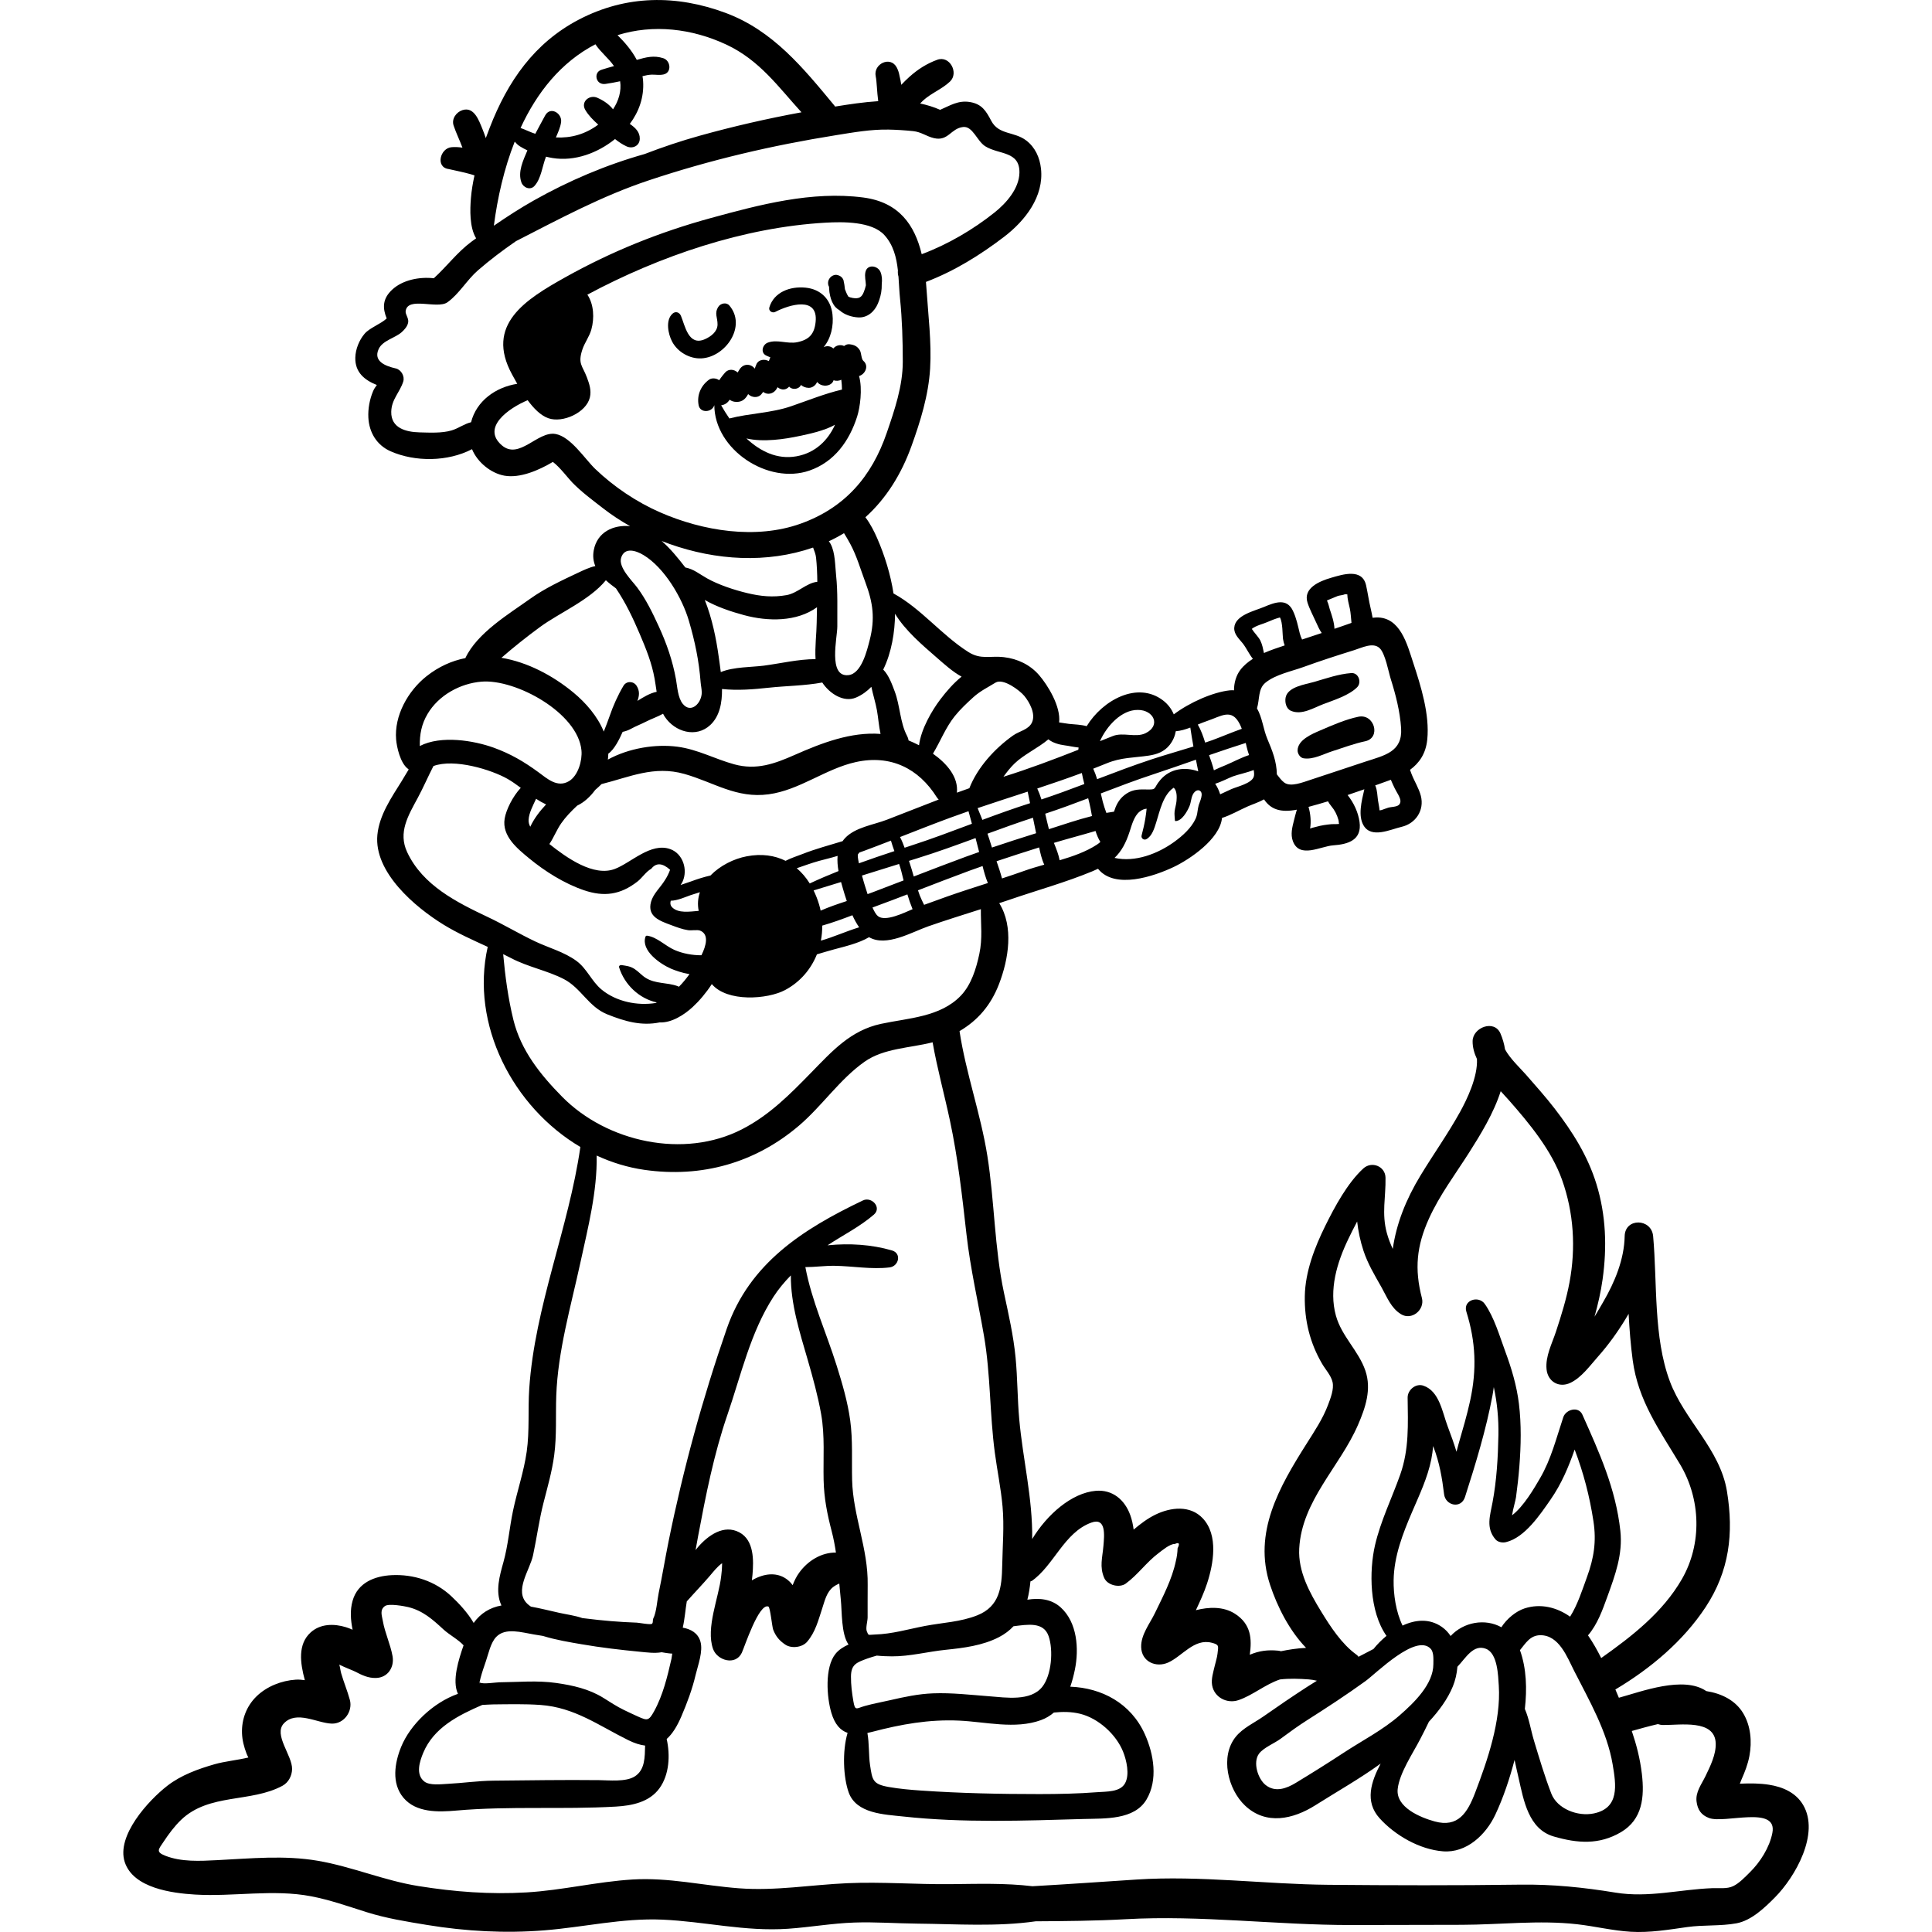 <?xml version="1.0" encoding="iso-8859-1"?>
<!-- Generator: Adobe Illustrator 19.0.0, SVG Export Plug-In . SVG Version: 6.00 Build 0)  -->
<svg version="1.1" id="Layer_1" xmlns="http://www.w3.org/2000/svg" xmlns:xlink="http://www.w3.org/1999/xlink" x="0px" y="0px"
	 viewBox="0 0 512.001 512.001" style="enable-background:new 0 0 512.001 512.001;" xml:space="preserve">
<g>
	<g>
		<path d="M477.84,478.315c-1.927-3.264-5.406-4.771-9.012-5.338c-2.456-0.386-4.935-0.395-7.412-0.295
			c-0.103,0.004-0.229,0.02-0.344,0.031c0.144-0.386,0.282-0.754,0.419-1.063c0.908-2.046,1.707-4.089,2.122-6.296
			c0.713-3.794,0.368-8.001-1.669-11.362c-2.084-3.436-5.752-5.206-9.759-5.835c-6.027-4.137-17.178,0.128-23.148,1.76
			c-0.007,0.001-0.012,0.004-0.019,0.005c-0.145-0.345-0.286-0.685-0.434-1.032c-0.161-0.38-0.328-0.777-0.493-1.167
			c0.051-0.028,0.1-0.051,0.151-0.081c9.173-5.482,17.805-12.704,23.742-21.702c6.316-9.574,7.513-19.582,5.673-30.763
			c-1.841-11.183-11.243-18.756-15.115-29.077c-4.404-11.74-3.328-26.126-4.442-38.494c-0.429-4.764-7.456-4.937-7.546,0
			c-0.113,6.144-2.653,12.24-5.716,17.476c-0.642,1.097-1.407,2.446-2.274,3.867c0.915-3.269,1.673-6.566,2.145-9.939
			c1.19-8.508,0.9-16.984-1.637-25.224c-2.297-7.461-6.339-13.862-11.081-20.015c-2.398-3.112-5.017-6.009-7.59-8.974
			c-1.328-1.53-4.238-4.239-5.551-6.703c-0.225-1.417-0.616-2.82-1.209-4.201c-1.634-3.802-7.331-1.617-7.384,2
			c-0.023,1.615,0.425,3.21,1.148,4.762c0.25,4.694-2.633,10.692-4.483,14.032c-3.211,5.797-7.047,11.184-10.48,16.839
			c-3.86,6.357-6.381,12.74-7.345,19.443c-0.615-1.323-1.155-2.688-1.565-4.184c-1.432-5.23-0.247-9.569-0.358-14.695
			c-0.066-3.056-3.682-4.447-5.879-2.435c-4.182,3.83-7.603,10.18-10.082,15.205c-2.831,5.738-5.306,12.13-5.427,18.593
			c-0.121,6.437,1.344,12.422,4.59,17.972c0.87,1.488,2.376,3.105,2.764,4.839c0.42,1.881-0.536,4.289-1.187,6.024
			c-1.392,3.709-3.606,7.001-5.71,10.332c-7.185,11.376-14.246,23.532-9.661,37.385c1.892,5.717,5.058,12.059,9.538,16.693
			c-2.354,0.108-4.707,0.492-6.655,0.894c-0.253-0.073-0.518-0.128-0.8-0.154c-2.701-0.253-4.986,0.035-7.461,1.088
			c0.573-4.14,0.405-8.12-3.975-10.896c-3.056-1.937-6.889-1.782-10.308-0.914c1.089-2.311,2.167-4.65,2.958-7.062
			c1.718-5.238,3.048-12.805-1.121-17.265c-3.343-3.576-8.527-2.956-12.556-0.996c-2.1,1.022-3.986,2.459-5.775,3.967
			c-0.171-1.335-0.456-2.657-0.92-3.917c-1.477-4.012-4.683-6.728-9.1-6.362c-6.409,0.531-12.971,6.323-16.865,12.776
			c0.145-10.768-2.471-21.071-3.436-31.782c-0.488-5.419-0.446-10.871-0.966-16.285c-0.56-5.83-1.859-11.47-3.076-17.184
			c-2.55-11.973-2.496-24.271-4.406-36.301c-1.76-11.088-5.699-21.975-7.375-33.05c4.842-2.842,8.292-6.851,10.446-12.417
			c2.57-6.643,3.964-15.255,0.076-21.493c0.905-0.301,1.814-0.593,2.716-0.904c7.263-2.501,14.907-4.611,21.989-7.551
			c0.522-0.217,1.007-0.437,1.475-0.66c4.458,5.565,14.869,1.987,20.051-0.471c4.177-1.981,12.264-7.382,12.806-12.997
			c2.311-0.729,4.553-2.055,6.729-3.017c1.374-0.607,3.003-1.118,4.407-1.91c1.781,2.666,4.388,3.569,8.699,2.734
			c-0.28,0.929-0.522,1.874-0.767,2.851c-0.449,1.793-0.958,3.703-0.274,5.516c1.761,4.67,7.367,1.318,10.664,1.088
			c4.004-0.278,7.664-1.406,6.99-6.23c-0.354-2.533-1.524-5.035-3.161-7.105c1.487-0.497,2.965-1.013,4.438-1.53
			c-0.773,3.265-1.704,7.051-0.203,9.596c2.085,3.534,7.114,1.046,10.069,0.361c3.736-0.866,6.091-4.388,5.105-8.213
			c-0.525-2.036-1.725-3.865-2.473-5.818c-0.142-0.372-0.27-0.729-0.398-1.074c2.492-1.827,4.194-4.317,4.571-8.02
			c0.675-6.63-1.669-14.115-3.716-20.339c-1.608-4.89-3.428-12.205-9.817-12.022c-0.315,0.009-0.634,0.046-0.952,0.078
			c-0.15-0.822-0.313-1.642-0.506-2.45c-0.487-2.044-0.77-4.087-1.214-6.117c-1.006-4.589-6.127-2.947-9.299-2.021
			c-3.023,0.882-7.475,2.713-6.228,6.591c0.572,1.778,1.536,3.545,2.298,5.256c0.434,0.974,0.87,1.946,1.47,2.783
			c-1.739,0.572-3.482,1.134-5.215,1.724c-0.235-0.523-0.46-1.05-0.6-1.612c-0.514-2.073-0.89-4.06-1.823-6.009
			c-1.65-3.45-4.772-2.229-7.731-0.986c-2.472,1.039-7.594,2.151-7.815,5.476c-0.115,1.723,1.261,2.912,2.23,4.126
			c1.004,1.26,1.68,2.868,2.708,4.119c-1.302,0.819-2.462,1.786-3.356,2.978c-1.082,1.441-1.655,3.413-1.65,5.372
			c-0.354-0.03-0.715-0.039-1.093,0.001c-4.495,0.473-10.692,3.226-14.865,6.37c-0.587-1.42-1.559-2.715-2.875-3.715
			c-6.769-5.146-15.995-0.05-20.207,6.844c-1.493-0.419-3.126-0.447-4.688-0.607c-0.837-0.086-1.731-0.286-2.618-0.388
			c0.5-4.227-3.04-9.92-5.318-12.549c-2.373-2.739-5.694-4.32-9.288-4.741c-3.732-0.437-6.107,0.742-9.456-1.377
			c-7.053-4.463-12.53-11.518-19.805-15.498c-0.008-0.004-0.016-0.005-0.024-0.009c-0.75-4.971-2.342-10.107-4.341-14.675
			c-0.738-1.686-1.779-3.796-3.108-5.52c5.536-4.981,9.539-11.452,12.204-18.839c2.386-6.613,4.522-13.475,4.948-20.541
			c0.419-6.938-0.512-14.29-0.966-21.21c-0.039-0.596-0.085-1.189-0.137-1.78c7.464-2.83,14.431-7.15,20.726-11.968
			c5.554-4.251,10.584-10.649,9.76-18.063c-0.324-2.917-1.533-5.625-3.893-7.438c-3.188-2.449-7.291-1.437-9.291-5.228
			c-1.363-2.585-2.451-4.416-5.576-4.962c-3.17-0.553-5.331,0.934-7.965,2.05c-1.714-0.755-3.488-1.295-5.299-1.675
			c0.25-0.275,0.502-0.535,0.759-0.768c2.212-2.012,5.022-3.024,7.151-5.047c2.404-2.286-0.063-6.974-3.362-5.775
			c-2.814,1.023-5.188,2.55-7.41,4.545c-0.743,0.667-1.453,1.369-2.137,2.097c-0.121-0.8-0.274-1.585-0.462-2.348
			c-0.137-0.793-0.373-1.552-0.746-2.255c-1.682-3.168-6.267-0.914-5.57,2.348c0.29,1.356,0.317,4.031,0.664,6.588
			c-3.85,0.244-7.711,0.832-11.43,1.431c-0.062-0.086-0.107-0.174-0.177-0.259c-8.259-9.966-16.27-19.883-28.818-24.555
			c-13.052-4.859-26.343-4.772-38.849,1.735c-11.867,6.175-18.934,16.408-23.687,28.688c-0.352,0.909-0.696,1.825-1.034,2.744
			c-0.292-0.818-0.571-1.64-0.904-2.439c-0.899-2.16-2.178-5.992-5.301-4.966c-1.635,0.537-2.923,2.319-2.325,4.094
			c0.668,1.98,1.604,3.877,2.339,5.841c-0.952-0.132-1.908-0.197-2.888-0.116c-3.037,0.253-4.311,5.315-0.784,5.789
			c1.974,0.456,3.963,0.827,5.912,1.386c0.325,0.093,0.64,0.198,0.952,0.3c-0.443,1.996-0.782,4.013-0.949,6.056
			c-0.239,2.934-0.412,7.682,1.38,10.618c-0.401,0.293-0.81,0.58-1.209,0.875c-3.802,2.81-6.589,6.618-10.003,9.71
			c-3.823-0.427-8.242,0.434-11.028,3.017c-2.641,2.446-2.556,4.932-1.462,7.638c-1.554,1.461-4.521,2.483-5.852,4.049
			c-1.434,1.687-2.405,4.085-2.462,6.319c-0.103,3.973,2.532,6,5.703,7.263c-0.384,0.527-0.751,1.064-0.994,1.641
			c-0.908,2.153-1.37,4.647-1.253,6.987c0.197,3.956,2.239,7.328,5.883,8.937c6.531,2.883,15.19,2.783,21.588-0.555
			c1.42,3.483,5.043,6.392,8.578,7.021c4.112,0.731,9.106-1.41,12.848-3.643c1.805,1.33,4.165,4.458,5.161,5.474
			c2.505,2.559,5.308,4.611,8.132,6.807c2.295,1.784,4.69,3.348,7.173,4.744c-4.334-0.418-8.729,1.492-9.635,6.411
			c-0.287,1.56-0.09,2.93,0.42,4.162c-1.603,0.35-3.19,1.124-4.608,1.79c-4.288,2.017-8.821,4.134-12.679,6.898
			c-5.513,3.951-14.039,9.026-17.152,15.704c-3.595,0.714-7.099,2.261-10.357,4.858c-4.857,3.873-8.528,10.398-7.993,16.736
			c0.163,1.932,1.083,6.23,3.13,7.745c0.061,0.066,0.135,0.12,0.202,0.182c-0.685,1.084-1.298,2.182-1.876,3.11
			c-2.705,4.341-5.918,8.979-6.423,14.221c-0.954,9.903,9.99,19.149,17.531,23.788c3.655,2.248,7.709,4.057,11.711,5.892
			c-4.653,20.565,6.648,42.441,24.552,53.031c-3.096,21.525-12.087,42.222-13.548,64.031c-0.373,5.563,0.112,11.182-0.674,16.715
			c-0.756,5.315-2.529,10.417-3.629,15.663c-0.943,4.499-1.306,9.183-2.536,13.599c-0.997,3.58-2.189,7.631-0.643,11.244
			c0.037,0.087,0.088,0.163,0.127,0.248c-3.105,0.55-5.578,2.113-7.372,4.633c-1.572-2.711-3.98-5.271-5.942-7.101
			c-4.268-3.982-9.949-5.846-15.768-5.563c-4.561,0.221-9.005,2-10.365,6.74c-0.752,2.622-0.511,5.179-0.015,7.72
			c-0.583-0.254-1.171-0.489-1.764-0.671c-3.171-0.973-6.778-0.952-9.365,1.406c-3.4,3.101-2.795,7.996-1.524,12.637
			c-0.824-0.124-1.642-0.189-2.42-0.138c-3.757,0.248-7.659,1.772-10.376,4.414c-2.661,2.586-3.983,6.091-3.857,9.786
			c0.064,1.879,0.538,3.626,1.194,5.371c0.111,0.294,0.291,0.663,0.495,1.06c-2.989,0.713-6.334,1.027-8.982,1.79
			c-4.383,1.263-8.863,2.883-12.497,5.702c-5.004,3.882-13.582,13.237-11.281,20.233c2.272,6.909,12.573,8.233,18.624,8.597
			c10.209,0.613,20.668-1.484,30.795,0.461c4.971,0.954,9.807,2.669,14.626,4.187c5.286,1.664,10.643,2.518,16.105,3.412
			c10.275,1.683,20.612,2.252,31.007,1.425c10.462-0.832,20.759-3.303,31.316-2.84c11.261,0.493,21.903,3.21,33.304,2.417
			c5.855-0.407,11.639-1.439,17.51-1.643c5.577-0.194,11.123,0.228,16.695,0.284c10.392,0.104,21.107,0.861,31.426-0.615
			c7.976-0.051,15.948-0.111,23.917-0.559c19.926-1.12,39.816,1.57,59.793,1.548c9.76-0.011,19.494-0.035,29.247-0.061
			c10.095-0.025,20.447-1.288,30.506-0.151c4.764,0.539,9.44,1.708,14.238,1.994c5.037,0.3,10.009-0.546,14.976-1.249
			c4.286-0.607,8.79-0.212,13.007-0.983c3.958-0.724,7.484-4.108,10.233-6.883C475.751,497.408,482.328,485.916,477.84,478.315z
			 M344.308,410.393c0.671-12.694,10.759-21.678,15.569-32.76c1.991-4.589,3.641-9.456,1.966-14.386
			c-1.79-5.271-6.296-9.088-7.818-14.607c-1.887-6.841,0.29-14.032,3.266-20.228c0.7-1.457,1.493-3.068,2.37-4.699
			c0.291,2.624,0.847,5.232,1.668,7.724c1.158,3.513,2.968,6.493,4.773,9.689c1.478,2.616,2.52,5.504,5.159,7.139
			c2.864,1.774,6.373-1.154,5.56-4.274c-2.003-7.691-1.406-13.797,1.843-20.994c2.836-6.282,6.974-11.739,10.653-17.529
			c2.99-4.706,6.497-10.383,8.39-16.289c0.782,0.856,1.535,1.667,2.203,2.426c5.422,6.153,11.259,13.228,14.047,21.05
			c3.109,8.723,3.683,18.027,1.991,27.127c-0.829,4.46-2.183,8.816-3.6,13.117c-1.055,3.203-2.822,6.518-2.497,9.946
			c0.312,3.296,3.292,5.058,6.315,3.624c2.951-1.4,5.167-4.528,7.305-6.932c2.74-3.081,5.16-6.447,7.304-9.965
			c0.28-0.46,0.555-0.926,0.826-1.396c0.226,4.117,0.54,8.223,1.085,12.302c1.434,10.728,7.1,18.502,12.522,27.537
			c5.544,9.237,5.905,21.115,0.504,30.485c-5.074,8.803-13.208,15.122-21.374,20.901c-1.063-2.12-2.219-4.173-3.502-6.011
			c2.501-2.912,3.838-6.68,5.134-10.261c2.08-5.745,4.121-11.24,3.441-17.457c-1.222-11.168-5.549-20.679-10.059-30.77
			c-1.046-2.341-4.375-1.375-5.058,0.661c-1.858,5.547-3.211,11.135-6.201,16.247c-1.511,2.583-4.241,7.345-7.386,9.769
			c0.286-1.815,0.934-3.908,1.056-4.828c0.358-2.686,0.672-5.379,0.882-8.082c0.432-5.545,0.56-11.155-0.116-16.686
			c-0.586-4.789-1.97-9.389-3.639-13.903c-1.483-4.01-2.916-9.003-5.406-12.522c-1.645-2.325-5.838-1.021-4.879,2.057
			c2.493,8.001,2.789,15.305,1.006,23.553c-0.832,3.848-1.962,7.627-3.049,11.409c-0.202,0.704-0.39,1.424-0.574,2.151
			c-0.672-2.202-1.454-4.405-2.332-6.712c-1.421-3.734-2.177-9.347-6.44-10.798c-2.035-0.693-4.201,1.137-4.177,3.182
			c0.083,7.043,0.426,13.618-1.968,20.399c-2.21,6.261-5.186,12.224-6.684,18.73c-1.553,6.751-1.538,17.497,3.049,23.994
			c-1.319,1.087-2.498,2.291-3.455,3.483c-1.326,0.671-2.644,1.361-3.956,2.06c-0.155-0.22-0.341-0.415-0.558-0.571
			c-3.876-2.783-6.869-7.386-9.318-11.381C347.074,422.091,343.986,416.486,344.308,410.393z M402.806,437.31
			c1.488-1.807,2.677-3.934,5.374-3.962c4.985-0.051,7.137,5.812,8.968,9.415c4.004,7.878,8.722,15.988,10.219,24.808
			c0.92,5.424,1.882,11.571-4.975,13.006c-4.318,0.904-9.726-1.245-11.268-5.234c-1.744-4.513-3.174-9.329-4.576-13.962
			c-0.867-2.863-1.285-5.809-2.447-8.496C404.697,447.664,404.556,442.178,402.806,437.31z M370.403,474.112
			c0.455-4.218,4.013-9.438,5.942-13.176c0.842-1.631,1.624-3.144,2.33-4.657c2.668-2.878,4.983-6.018,6.352-9.377
			c0.639-1.568,1.066-3.364,1.204-5.195c2.184-2.27,4.225-6.1,7.598-4.744c3.07,1.234,3.198,7.146,3.368,9.778
			c0.602,9.328-2.976,19.729-6.267,28.346c-2.027,5.308-4.529,9.327-10.744,7.609C376.36,481.639,369.881,478.949,370.403,474.112z
			 M356.031,464.531c-4.163,2.735-8.39,5.375-12.647,7.956c-2.466,1.495-5.43,2.591-7.987,0.556
			c-2.04-1.622-3.449-6.036-1.734-8.312c1.2-1.593,4.091-2.738,5.695-3.928c2.354-1.747,4.665-3.424,7.139-4.996
			c5.203-3.305,10.365-6.683,15.363-10.293c2.855-2.062,13.376-12.692,17.271-8.587c0.89,0.938,0.723,2.844,0.726,4.063
			c0.013,5.325-5.109,10.247-8.898,13.558C366.416,458.517,361.044,461.238,356.031,464.531z M384.43,433.56
			c-0.605-0.922-1.367-1.742-2.315-2.405c-3.309-2.313-7.041-1.942-10.423-0.357c-1.798-3.724-2.42-8.339-2.366-12.014
			c0.093-6.35,2.414-12.326,4.885-18.085c1.954-4.556,4.129-9.097,5.103-13.989c0.233-1.17,0.382-2.332,0.488-3.492
			c0.045,0.126,0.084,0.234,0.115,0.315c1.558,4.086,2.252,8.105,2.781,12.445c0.371,3.043,4.507,3.969,5.542,0.75
			c2.796-8.699,5.622-17.958,7.289-26.945c0.138-0.745,0.239-1.47,0.343-2.197c0.892,4.163,1.303,8.363,1.223,12.724
			c-0.108,5.909-0.465,12.014-1.557,17.827c-0.672,3.581-1.793,6.771,0.752,9.785c0.671,0.794,1.887,0.982,2.841,0.751
			c4.967-1.202,9.042-7.322,11.774-11.251c2.895-4.163,4.776-8.638,6.393-13.276c2.34,6.147,3.972,12.351,4.991,19.06
			c0.81,5.333,0.106,9.715-1.727,14.741c-1.243,3.409-2.472,7.32-4.471,10.49c-3.484-2.475-7.831-3.586-12.092-2.182
			c-2.22,0.732-4.627,2.652-6.119,4.979C393.553,428.829,387.853,429.863,384.43,433.56z M268.59,430.972
			c3.734-0.447,7.987-1.263,9.32,2.664c1.251,3.686,0.798,10.23-1.688,13.383c-3.089,3.918-9.669,2.845-14.03,2.515
			c-4.955-0.375-9.938-0.97-14.918-0.78c-3.89,0.148-7.601,0.94-11.372,1.812c-2.231,0.516-4.476,0.909-6.685,1.527
			c-2.328,0.65-2.603,1.453-3.074-1.299c-0.369-2.152-0.648-4.31-0.627-6.507c0.031-3.207,1.487-3.707,4.325-4.753
			c0.783-0.289,1.647-0.519,2.508-0.779c1.49,0.15,2.917,0.189,4.003,0.196c4.734,0.032,9.559-1.256,14.257-1.735
			c4.781-0.487,9.768-1.114,14.107-3.345C266.278,433.065,267.548,432.084,268.59,430.972z M279.294,453.841
			c2.323-0.233,4.651-0.244,7.003,0.344c4.789,1.197,9.477,5.432,11.323,10.004c0.924,2.287,1.8,6.081,0.538,8.389
			c-1.305,2.387-4.924,2.18-7.426,2.375c-5.043,0.392-10.184,0.494-15.243,0.497c-10.496,0.006-20.902-0.213-31.379-0.931
			c-2.859-0.196-5.709-0.45-8.535-0.939c-4.341-0.752-4.401-1.853-5.006-5.844c-0.381-2.514-0.19-5.706-0.701-8.48
			c0.407-0.085,0.819-0.179,1.245-0.291c7.691-2.021,15.056-3.346,23.048-2.985c7.053,0.319,14.838,2.359,21.683-0.121
			C277.177,455.374,278.312,454.682,279.294,453.841z M185.164,241.393c-2.471,0.195-5.367,0.685-7.013-0.921
			c-0.514-0.501-0.578-1.111-0.399-1.771c1.787-0.008,4.029-1.053,5.281-1.48c0.811-0.277,1.63-0.531,2.452-0.774
			C184.961,237.983,184.804,239.642,185.164,241.393z M183.178,233.572c-0.752,0.279-1.766,0.587-2.815,0.961
			c0.222-0.329,0.415-0.645,0.547-0.937c1.401-3.099,0.096-7.351-3.278-8.569c-5.15-1.858-10.378,3.6-14.67,5.242
			c-5.658,2.166-12.834-2.981-17.369-6.588c1.171-1.733,1.912-3.733,3.135-5.496c1.171-1.689,2.685-3.243,4.23-4.684
			c1.841-0.868,3.463-2.369,4.776-4.155c0.579-0.498,1.141-1.017,1.685-1.556c7.376-1.831,13.89-4.982,21.977-2.68
			c7.849,2.235,13.739,6.545,22.313,5.387c8.211-1.108,15.089-6.784,23.12-8.546c9.187-2.016,16.635,1.678,21.454,9.37
			c0.135,0.215,0.303,0.402,0.489,0.567c-4.58,1.76-9.142,3.579-13.758,5.355c-3.533,1.36-8.375,1.99-11.083,4.876
			c-0.238,0.254-0.44,0.523-0.631,0.796c-3.557,1.094-7.165,2.036-10.654,3.417c-1.279,0.506-2.983,1.027-4.46,1.797
			c-2.908-1.448-6.36-1.94-10.275-1.203c-3.479,0.655-7.105,2.487-9.634,5.097C186.498,232.421,184.738,232.993,183.178,233.572z
			 M251.774,216.724c1.623-0.598,3.255-1.176,4.89-1.744c0.314,1.106,0.615,2.216,0.903,3.33c-5.39,2.02-10.774,4.053-16.248,5.826
			c-0.528,0.171-1.06,0.351-1.589,0.524c-0.349-0.974-0.746-1.932-1.213-2.834C242.925,220.101,247.328,218.363,251.774,216.724z
			 M217.041,228.152c1.495-0.415,3.242-0.806,4.931-1.336c-0.113,1.311-0.001,2.676,0.242,4.026
			c-2.578,1.024-5.123,2.115-7.624,3.282c-0.973-1.565-2.13-2.916-3.443-4.033C213.109,229.418,215.059,228.702,217.041,228.152z
			 M222.885,233.746c0.174,0.638,0.353,1.26,0.525,1.85c0.265,0.912,0.597,2.013,0.999,3.187c-2.349,0.767-4.692,1.567-6.932,2.544
			c-0.113-0.539-0.248-1.076-0.406-1.61c-0.395-1.331-0.889-2.574-1.458-3.74C218.039,235.239,220.463,234.496,222.885,233.746z
			 M217.899,245.297c2.679-0.766,5.373-1.747,7.994-2.749c0.527,1.146,1.124,2.242,1.79,3.201
			c-3.404,1.024-6.754,2.573-10.137,3.531C217.792,247.976,217.914,246.641,217.899,245.297z M227.621,228.786
			c-0.264-1.236-0.402-2.226-0.218-2.422c0.132-0.141,0.236-0.287,0.333-0.434c0.469-0.166,0.937-0.329,1.409-0.504
			c2.331-0.865,4.649-1.758,6.963-2.659c0.259,0.923,0.573,1.855,0.915,2.785C233.888,226.589,230.747,227.649,227.621,228.786z
			 M238.267,228.959c0.227,0.663,0.437,1.318,0.592,1.945c0.203,0.822,0.401,1.623,0.601,2.416
			c-2.717,1.049-5.436,2.096-8.165,3.129c-0.456,0.172-0.916,0.34-1.378,0.504c-0.275-0.855-0.505-1.614-0.669-2.109
			c-0.1-0.301-0.447-1.453-0.821-2.816C231.706,231.005,234.986,229.982,238.267,228.959z M232.3,240.098
			c2.733-1.001,5.451-2.035,8.165-3.077c0.396,1.322,0.843,2.624,1.378,3.923c-2.187,0.919-7.278,3.464-9.218,1.808
			c-0.488-0.417-0.964-1.258-1.405-2.252C231.583,240.364,231.944,240.229,232.3,240.098z M241.012,228.519
			c-0.042-0.122-0.083-0.253-0.125-0.377c0.774-0.241,1.547-0.483,2.321-0.724c5.162-1.602,10.245-3.452,15.325-5.32
			c0.303,1.203,0.609,2.405,0.927,3.604c0.007,0.027,0.014,0.056,0.021,0.084c-1.176,0.414-2.353,0.824-3.523,1.255
			c-4.623,1.701-9.213,3.467-13.804,5.24C241.795,231.018,241.435,229.755,241.012,228.519z M259.081,214.158
			c4.406-1.494,8.839-2.916,13.263-4.361c0.217,1.018,0.431,2.036,0.633,3.056c-4.254,1.353-8.452,2.868-12.634,4.423
			C259.937,216.235,259.516,215.197,259.081,214.158z M256.975,230.728c1.135-0.417,2.276-0.814,3.416-1.214
			c0.377,1.534,0.81,3.069,1.405,4.499c-3.622,1.165-7.247,2.322-10.833,3.587c-2.028,0.715-4.051,1.446-6.068,2.192
			c-0.38-0.799-0.798-1.588-1.127-2.439c-0.18-0.464-0.332-0.94-0.491-1.413C247.835,234.181,252.389,232.413,256.975,230.728z
			 M262.676,223.968c-0.308-1.029-0.638-2.035-0.982-3.031c3.996-1.467,8.001-2.91,12.047-4.23c0.269,1.371,0.551,2.739,0.842,4.105
			c-3.915,1.229-7.821,2.477-11.705,3.796C262.812,224.395,262.74,224.181,262.676,223.968z M271.409,230.797
			c-1.945,0.696-3.903,1.353-5.865,1.997c-0.411-1.527-0.923-3.049-1.447-4.56c3.747-1.265,7.514-2.467,11.286-3.656
			c0.3,1.445,0.696,3.167,1.357,4.568C274.901,229.667,273.096,230.193,271.409,230.797z M290.685,223.845
			c-2.872,1.875-6.339,3.087-9.869,4.134c-0.279-1.513-0.906-3.095-1.523-4.61c3.632-1.092,7.365-2.061,11.031-3.151
			c0.326,1.033,0.739,2.019,1.284,2.913C291.327,223.379,291.028,223.621,290.685,223.845z M317.659,213.406
			c-0.076,0.277-0.132,0.555-0.179,0.834c-0.152,0.908-0.213,1.82-0.603,2.676c-1.133,2.493-3.499,4.607-5.672,6.179
			c-4.373,3.163-10.392,5.489-15.837,4.255c1.82-1.732,3.017-3.927,4.03-7.067c0.531-1.645,1.159-4.007,2.571-5.154
			c0.697-0.566,1.306-0.753,1.903-0.818c-0.09,0.913-0.215,1.824-0.364,2.729c-0.243,1.477-0.604,2.923-0.973,4.371
			c-0.19,0.745,0.606,1.337,1.271,0.977c1.512-0.817,2.108-2.883,2.592-4.41c0.964-3.046,1.807-7.335,4.645-9.228
			c0.885,0.753,0.835,2.471,0.747,3.509c-0.081,0.946-0.393,1.825-0.506,2.761c-0.097,0.807,0.052,1.603,0.082,2.411
			c0.003,0.086,0.071,0.162,0.161,0.161c1.709-0.021,3.101-2.567,3.682-3.912c0.491-1.138,0.423-2.518,1.152-3.53
			c0.351-0.488,0.985-0.902,1.526-0.641C319.179,210.133,317.896,212.546,317.659,213.406z M352.915,218.409
			c-1.345,0.118-2.752,0.314-4.05,0.687c-0.402,0.115-1.161,0.265-1.673,0.486c0.3-1.833,0.122-3.88-0.421-5.752
			c1.714-0.454,3.433-0.947,5.155-1.472c0.235,0.43,0.527,0.853,0.865,1.26c0.945,1.141,1.505,2.236,1.913,3.674
			c0.121,0.425,0.043,0.939,0.203,1.047C354.305,218.442,353.257,218.378,352.915,218.409z M367.907,214.042
			c-0.603,0.17-1.17,0.436-1.768,0.622c-0.143,0.045-0.334,0.075-0.528,0.103c-0.012-0.058-0.026-0.115-0.031-0.176
			c-0.07-0.858-0.307-1.74-0.416-2.6c-0.149-1.185-0.182-2.436-0.595-3.563c-0.036-0.099-0.089-0.186-0.133-0.281
			c1.202-0.43,2.409-0.861,3.59-1.289c0.189-0.069,0.374-0.141,0.56-0.212c0.32,0.789,0.698,1.557,1.042,2.293
			c0.408,0.872,1.583,2.48,1.504,3.457C371.004,213.99,369.118,213.7,367.907,214.042z M354.565,157.924
			c0.594-0.166,1.323-0.197,1.885-0.447c0.251,0.032,0.447,0.037,0.598,0.02c0.029,1.281,0.414,2.577,0.68,3.818
			c0.237,1.101,0.288,2.44,0.432,3.758c-1.545,0.526-3.064,1.102-4.51,1.564c-0.081-1.777-0.693-3.531-1.256-5.222
			c-0.2-0.599-0.295-1.277-0.564-1.843c-0.043-0.154-0.107-0.3-0.166-0.448C352.749,158.66,354.422,157.963,354.565,157.924z
			 M345.452,176.757c4.426-1.612,8.925-3.059,13.421-4.463c2.096-0.654,5.006-2.165,6.745-0.529
			c1.496,1.408,2.348,6.288,2.954,8.202c1.314,4.15,2.448,8.615,2.736,12.976c0.417,6.317-4.341,7.227-9.563,8.928
			c-4.775,1.555-9.525,3.202-14.303,4.743c-2.197,0.708-5.406,2.055-7.123,0.759c-0.783-0.591-1.321-1.388-1.938-2.157
			c-0.057-3.476-1.223-6.319-2.518-9.391c-1.094-2.596-1.322-5.622-2.748-8.101c0.749-2.449,0.234-5.17,2.267-6.821
			C338.043,178.737,342.294,177.907,345.452,176.757z M331.739,166.664c1.069-0.877,3.004-1.322,3.993-1.757
			c1.106-0.487,2.274-0.956,3.462-1.278c0.755,1.306,0.675,4.636,0.812,5.665c0.08,0.605,0.245,1.182,0.445,1.748
			c-1.78,0.593-3.684,1.222-5.489,2.014c-0.257-1.127-0.405-2.178-0.964-3.315C333.542,168.813,332.385,167.685,331.739,166.664z
			 M332.242,204.063c0.131,0.715,0.169,1.365-0.001,1.829c-0.632,1.724-4.31,2.552-5.857,3.211
			c-0.929,0.395-1.969,0.933-3.022,1.401c-0.333-1.033-0.754-1.965-1.33-2.804c1.777-0.556,3.63-1.554,4.693-1.944
			C328.163,205.228,330.361,204.803,332.242,204.063z M330.135,196.89c0.172,0.738,0.342,1.468,0.538,2.166
			c0.079,0.282,0.207,0.648,0.347,1.042c-2.171,0.708-4.366,1.906-6.212,2.677c-0.945,0.394-2.049,0.831-3.112,1.359
			c-0.343-1.394-0.854-2.788-1.277-4.006C323.653,199.012,326.892,197.91,330.135,196.89z M319.874,191.075
			c3.834-1.287,6.49-3.451,8.665,0.792c0.209,0.408,0.385,0.838,0.549,1.277c-2.639,0.937-5.271,2.066-7.78,2.994
			c-0.635,0.235-1.283,0.441-1.925,0.661c-0.504-1.637-1.096-3.309-1.952-4.779C318.254,191.68,319.07,191.345,319.874,191.075z
			 M317.551,204.422c-3.481-1.261-7.417-0.793-10.038,2.251c-2.047,2.377-0.655,2.638-4.009,2.541
			c-2.145-0.062-3.821,0.131-5.566,1.534c-1.49,1.197-2.207,2.729-2.72,4.356c-0.678,0.09-1.352,0.2-2.024,0.321
			c-0.364-1.024-0.71-2.014-0.943-2.931c-0.175-0.684-0.346-1.436-0.527-2.223c4.555-1.744,9.111-3.483,13.741-5.01
			c3.814-1.258,7.638-2.598,11.469-3.932C317.138,202.365,317.34,203.396,317.551,204.422z M301.541,188.136
			c4.183-0.017,6.188,4.108,2.076,6.154c-2.602,1.295-5.972-0.318-8.69,0.764c-1.14,0.454-2.283,0.91-3.427,1.367
			C293.324,192.316,297.258,188.088,301.541,188.136z M293.289,202.289c3.84-1.587,7.127-1.448,11.135-2.043
			c2.172-0.322,4.134-1.04,5.536-2.814c0.889-1.126,1.418-2.374,1.634-3.647c1.294-0.096,2.58-0.49,3.851-0.969
			c0.246,1.665,0.519,3.337,0.826,5.017c-3.651,1.145-7.35,2.177-10.974,3.368c-4.902,1.611-9.725,3.446-14.546,5.285
			c-0.292-0.964-0.631-1.904-1.036-2.776C290.91,203.244,292.104,202.778,293.289,202.289z M288.378,211.548
			c0.228,0.871,0.442,1.737,0.61,2.596c0.133,0.68,0.261,1.393,0.396,2.115c-3.851,0.972-7.626,2.276-11.41,3.48
			c-0.34-1.286-0.648-2.681-0.979-4.099C280.828,214.386,284.608,212.982,288.378,211.548z M287.362,207.773
			c-3.767,1.428-7.543,2.827-11.367,4.092c-0.313-1.011-0.681-1.984-1.11-2.905c3.962-1.308,7.907-2.662,11.814-4.111
			C286.881,205.824,287.109,206.8,287.362,207.773z M277.832,195.93c1.163,0.945,2.875,1.407,4.293,1.59
			c1.18,0.153,2.464,0.458,3.719,0.58c-0.029,0.199-0.06,0.398-0.078,0.596c-6.548,2.58-13.16,5.074-19.846,7.157
			c0.894-1.238,1.837-2.443,2.95-3.523C271.297,199.976,275.1,198.242,277.832,195.93z M257.931,184.784
			c1.846-1.677,3.839-2.612,5.872-3.873c2.071-1.284,6.474,2.095,7.63,3.488c1.402,1.69,3.09,4.772,2.061,7.034
			c-0.9,1.977-3.327,2.273-5.051,3.499c-4.819,3.429-9.374,8.405-11.552,13.951c-1.103,0.393-2.209,0.778-3.306,1.183
			c0.448-4.107-2.614-7.692-6.343-10.336c1.983-3.271,3.348-6.916,5.774-9.937C254.484,187.969,256.199,186.358,257.931,184.784z
			 M237.193,162.651c2.698,4.456,7.322,8.371,10.905,11.491c2.223,1.936,4.343,3.868,6.729,5.176
			c-2.13,1.727-3.993,3.865-5.663,6.072c-2.141,2.829-5.072,7.774-5.61,12.112c-0.951-0.49-1.889-0.923-2.769-1.276
			c-0.056-0.383-0.173-0.778-0.391-1.185c-1.863-3.471-1.878-8.095-3.279-11.792c-0.646-1.705-1.533-4.288-3.053-5.8
			C236.27,172.973,237.174,167.421,237.193,162.651z M233.353,194.499c-7.82-0.591-15.546,2.377-22.73,5.551
			c-5.346,2.362-10.156,4.119-16.058,2.499c-5.117-1.404-9.686-3.959-15.03-4.661c-5.869-0.771-12.873,0.371-18.45,3.41
			c0.072-0.536,0.121-1.064,0.121-1.567c1.634-1.128,2.988-3.934,3.803-5.782c0.776-0.157,1.506-0.42,2.24-0.824
			c1.297-0.713,2.647-1.213,3.973-1.895c1.401-0.721,3.061-1.277,4.495-2.082c0.146,0.273,0.289,0.548,0.461,0.807
			c2.669,4.011,8.309,5.7,12.071,2.164c2.481-2.332,3.131-5.887,3.091-9.524c4.16,0.439,8.264,0.101,12.479-0.353
			c4.533-0.488,9.524-0.515,14.09-1.37c1.854,2.853,5.627,5.404,8.953,3.982c1.552-0.663,2.894-1.641,4.056-2.84
			c0.446,2.129,1.125,4.262,1.482,6.243C232.73,190.078,232.896,192.375,233.353,194.499z M197.167,163.014
			c6.383,1.724,13.974,1.801,19.346-2.086c-0.033,1.364-0.065,2.725-0.08,4.079c-0.033,2.928-0.508,6.406-0.303,9.666
			c-4.572,0.017-9.256,1.143-13.696,1.731c-3.079,0.408-8.024,0.297-11.415,1.704c-0.179-1.492-0.397-2.915-0.57-4.177
			c-0.632-4.606-1.737-10.096-3.674-14.933C189.965,160.846,193.811,162.107,197.167,163.014z M181.621,150.387
			c-1.889-2.432-3.921-4.977-6.279-7.015c0.707,0.275,1.418,0.543,2.138,0.798c12.244,4.336,25.734,5.186,37.998,0.942
			c0.335,0.895,0.695,1.786,0.787,2.66c0.224,2.122,0.313,4.263,0.333,6.411c-2.873,0.292-5.186,2.999-8.143,3.53
			c-3.629,0.652-6.909,0.313-10.453-0.539c-3.391-0.815-7.6-2.192-10.675-3.93C185.28,152.088,183.848,150.825,181.621,150.387z
			 M229.343,154.345c2.029,5.43,2.594,9.607,1.123,15.332c-0.694,2.703-2.154,8.854-5.607,9.238
			c-5.518,0.614-2.937-10.015-2.961-12.905c-0.037-4.478,0.156-9.05-0.321-13.504c-0.271-2.53-0.215-6.034-1.45-8.34
			c-0.143-0.265-0.305-0.503-0.476-0.73c1.402-0.647,2.742-1.362,4.02-2.142c0.524,0.839,1.088,1.79,1.668,2.868
			C227.059,147.362,228.076,150.955,229.343,154.345z M157.789,11.735c1.368,2.086,3.489,3.683,4.926,5.777
			c-1.11,0.306-2.216,0.621-3.305,0.969c0.002,0.004,0.004,0.008,0.005,0.013c-2.201,0.594-1.622,4.113,1.032,3.748
			c1.313-0.18,2.605-0.432,3.892-0.707c0.389,2.595-0.385,5.178-1.875,7.431c-1.042-1.286-2.329-2.242-4.169-3.06
			c-2.03-0.902-4.458,1.011-3.202,3.202c0.828,1.444,2.125,2.742,3.443,3.921c-3.466,2.574-7.226,3.595-11.218,3.396
			c0.555-1.314,1.173-2.607,1.375-4.038c0.335-2.378-2.869-4.302-4.225-1.781c-0.869,1.617-1.761,3.223-2.609,4.851
			c-1.269-0.393-2.578-1.076-3.905-1.546C142.255,24.588,148.613,16.509,157.789,11.735z M136.404,37.54
			c0.411,0.47,0.854,0.912,1.377,1.239c0.63,0.393,1.297,0.751,1.988,1.075c-1.1,2.62-2.613,5.664-1.585,8.502
			c0.496,1.37,2.344,2.161,3.464,0.914c1.799-2.002,2.056-5.242,3.05-7.75c0.574,0.133,1.149,0.263,1.714,0.355
			c5.91,0.961,11.971-1.32,16.579-5.026c0.958,0.756,1.965,1.443,3.062,1.945c1.585,0.725,3.452-0.123,3.496-2.006
			c0.043-1.845-1.237-2.98-2.642-3.951c2.434-3.247,3.811-7.115,3.524-11.352c-0.03-0.438-0.09-0.869-0.165-1.296
			c0.782-0.195,1.573-0.374,2.347-0.403c1.124-0.042,2.047,0.184,3.189-0.045c2.293-0.458,1.949-3.668,0-4.307
			c-2.525-0.827-4.582-0.265-7.051,0.434c-1.282-2.434-3.143-4.628-5.104-6.553c9.497-2.963,19.728-1.751,28.826,2.497
			c8.832,4.124,13.806,11.24,19.928,17.948c-9.073,1.67-17.979,3.706-26.948,6.2c-4.96,1.38-9.838,3.018-14.633,4.864
			c-10.215,2.877-20.067,7.068-29.322,12.282c-3.631,2.046-7.165,4.33-10.619,6.713C131.836,52.421,133.577,44.709,136.404,37.54z
			 M124.837,111.896c-1.83,0.435-3.326,1.623-5.158,2.17c-2.57,0.767-5.826,0.585-8.52,0.516c-3.518-0.091-7.565-1.09-7.475-5.455
			c0.068-3.295,2.25-5.098,3.174-7.983c0.455-1.419-0.534-3.181-1.993-3.51c-2.675-0.604-6.006-1.868-4.519-5.13
			c1.044-2.289,4.387-2.924,6.115-4.484c0.747-0.674,1.519-1.522,1.709-2.576c0.204-1.129-0.794-2.098-0.667-3.015
			c0.548-3.933,8.374-0.407,11.066-2.317c3.085-2.19,5.193-5.95,8.079-8.457c3.148-2.734,6.56-5.316,10.095-7.75
			c11.488-5.875,22.755-11.966,35.168-16.101c16.39-5.461,32.623-9.256,49.668-11.986c4.61-0.739,9.224-1.563,13.909-1.476
			c2.159,0.04,4.33,0.185,6.479,0.403c2.208,0.224,3.524,1.393,5.556,1.864c3.799,0.881,4.439-2.584,7.707-2.952
			c2.57-0.289,3.684,3.739,5.883,5.112c3.619,2.26,9.158,1.205,9.047,7.018c-0.079,4.166-3.451,8.012-6.53,10.474
			c-5.656,4.524-12.437,8.522-19.367,11.103c-1.841-7.691-5.979-13.793-15.505-15.028c-13.603-1.763-27.388,1.891-40.411,5.455
			c-13.518,3.701-26.269,8.83-38.537,15.689c-10.515,5.879-21.344,12.56-14.089,25.789c0.399,0.726,0.853,1.562,1.354,2.444
			C131.331,102.615,126.272,106.254,124.837,111.896z M157.757,124.288c-2.759-2.644-6.508-8.583-10.563-9.282
			c-4.727-0.814-9.623,6.981-14.222,2.992c-5.451-4.728,1.879-9.851,6.863-11.943c1.587,2.163,3.429,4.048,5.469,4.776
			c3.796,1.356,10.049-1.466,11.015-5.495c0.453-1.89-0.146-3.614-0.794-5.347c-1.166-3.114-2.46-3.544-1.183-7.384
			c0.605-1.819,1.844-3.379,2.374-5.285c0.834-3.005,0.668-6.664-1.055-9.232c19.16-10.262,41.478-17.849,63.129-19.078
			c4.596-0.261,12.272-0.359,15.585,3.289c2.386,2.628,3.203,5.95,3.581,9.377c-0.054,0.543-0.005,1.096,0.15,1.62
			c0.154,1.995,0.222,3.995,0.417,5.886c0.558,5.411,0.726,11.233,0.725,16.679c-0.001,6.478-2.172,12.791-4.246,18.84
			c-3.99,11.633-11.121,19.874-22.809,24.069c-11.844,4.251-25.919,1.969-37.257-2.992
			C168.709,133.054,162.671,128.998,157.757,124.288z M164.612,147.796c0.896-2.852,3.894-1.929,5.946-0.687
			c5.549,3.358,10.228,11.354,12.006,17.415c1.607,5.48,2.666,10.547,3.107,16.25c0.07,0.895,0.289,1.793,0.301,2.692
			c0.04,2.766-2.811,5.798-5.034,3.055c-1.317-1.625-1.433-4.493-1.792-6.47c-0.908-5.014-2.48-9.526-4.613-14.16
			c-1.642-3.568-3.359-7.105-5.685-10.216C167.507,153.879,163.807,150.357,164.612,147.796z M143.084,166.183
			c5.119-3.761,13.22-7.161,17.477-12.412c0.83,0.769,1.747,1.482,2.679,2.159c2.581,3.816,4.479,7.818,6.293,12.07
			c1.676,3.927,3.208,7.702,3.951,11.903c0.196,1.107,0.349,2.27,0.534,3.437c-1.793,0.339-3.611,1.483-5.099,2.41
			c0.521-1.344,0.648-2.661-0.216-4.012c-0.811-1.268-2.678-1.332-3.474,0c-1.435,2.398-2.761,5.341-3.656,7.993
			c-0.481,1.427-1.045,2.787-1.568,4.152c-1.645-4.056-4.767-7.638-8.01-10.322c-5.514-4.564-12.234-8.093-19.111-9.24
			C136.199,171.448,139.536,168.789,143.084,166.183z M113.308,189.202c2.919-4.936,8.595-8.084,14.293-8.557
			c9.064-0.752,25.587,8.265,26.496,18.248c0.238,2.605-0.862,6.68-3.339,8.139c-3.053,1.797-5.748-0.682-8.035-2.361
			c-3.833-2.815-7.44-4.925-11.919-6.54c-5.173-1.865-13.914-3.355-19.551-0.426C111.199,194.613,111.705,191.914,113.308,189.202z
			 M144.718,213.184c-1.694,1.79-3.212,3.793-4.191,5.919c-0.312-0.575-0.484-1.197-0.441-1.879c0.117-1.841,1.133-3.675,1.978-5.53
			C142.929,212.258,143.814,212.763,144.718,213.184z M107.903,225.829c-2.453-5.245,0.277-9.692,2.828-14.422
			c1.474-2.731,2.709-5.634,4.137-8.398c5.502-2.049,15.34,0.937,19.706,3.442c1.124,0.645,2.267,1.467,3.435,2.334
			c-2.157,2.318-3.889,5.834-4.271,8.168c-0.757,4.621,3.361,7.936,6.497,10.52c4.191,3.453,9.306,6.666,14.472,8.432
			c5.423,1.854,9.73,1.206,14.216-2.279c1.274-0.99,2.26-2.622,3.674-3.395c1.289-1.648,2.951-1.559,4.986,0.267
			c-0.363,1.009-0.839,1.955-1.428,2.839c-1.131,1.839-3.041,3.523-3.624,5.662c-1.072,3.934,2.375,5.058,5.4,6.187
			c1.456,0.543,2.854,1.082,4.396,1.318c0.864,0.132,2.512-0.154,3.181,0.109c2.441,0.962,1.664,3.938,0.379,6.541
			c-2.42,0.021-5.012-0.471-7.143-1.405c-2.416-1.059-4.593-3.39-7.214-3.778c-0.214-0.032-0.397,0.051-0.47,0.267
			c-1.243,3.685,3.891,7.214,6.711,8.447c1.157,0.505,3.035,1.159,4.951,1.473c-0.882,1.205-1.778,2.327-2.799,3.343
			c-0.112-0.064-0.23-0.121-0.356-0.167c-2.831-1.035-5.851-0.542-8.488-2.212c-1.042-0.66-1.86-1.647-2.891-2.317
			c-1.169-0.762-2.13-0.838-3.493-1.051c-0.355-0.055-0.744,0.218-0.619,0.619c1.442,4.62,5.355,8.272,9.967,9.283
			c-0.071,0.047-0.145,0.091-0.216,0.139c-4.905,0.802-10.523-0.342-14.4-3.549c-2.661-2.201-3.865-5.544-6.66-7.594
			c-3.262-2.392-7.326-3.453-10.934-5.162c-4.217-1.998-8.227-4.416-12.449-6.415C121.062,239.131,112.037,234.668,107.903,225.829z
			 M148.991,290.67c-5.779-5.855-10.95-12.3-12.936-20.404c-1.409-5.75-2.18-11.565-2.707-17.409
			c0.731,0.357,1.455,0.72,2.169,1.093c4.456,2.33,9.53,3.26,13.911,5.52c4.567,2.356,6.526,7.354,11.525,9.351
			c4.733,1.891,9.034,3.103,13.861,2.13c3.163,0.152,6.527-2.023,8.745-4.071c1.78-1.643,3.575-3.758,5.079-6.088
			c4.075,4.838,14.745,4.062,19.406,1.588c4.01-2.128,6.874-5.527,8.448-9.468c1.544-0.45,3.074-0.921,4.552-1.318
			c2.808-0.754,6.534-1.61,9.266-3.228c4.581,2.667,11.353-1.367,15.667-2.872c4.621-1.612,9.299-3.066,13.966-4.556
			c-0.048,4.044,0.492,7.65-0.417,11.91c-0.816,3.825-2.113,8.114-4.909,11.031c-5.455,5.691-13.975,5.906-21.164,7.458
			c-8.029,1.732-12.918,7.214-18.444,12.877c-5.649,5.79-11.077,11.314-18.378,15.061
			C181.244,307.171,160.848,302.682,148.991,290.67z M141.264,412.167c0.991-4.619,1.592-9.29,2.765-13.884
			c1.075-4.208,2.252-8.266,2.833-12.588c0.707-5.262,0.364-10.522,0.553-15.809c0.424-11.902,3.879-23.697,6.395-35.286
			c2.009-9.258,4.486-18.842,4.312-28.367c3.985,1.846,8.227,3.156,12.648,3.79c15.159,2.172,29.389-1.824,41.017-11.757
			c6.088-5.2,10.782-12.285,17.335-16.899c5.107-3.596,11.936-3.594,18.029-5.143c1.221,6.933,3.135,13.906,4.591,20.731
			c2.141,10.04,3.234,19.957,4.387,30.16c1.032,9.126,3.091,17.923,4.644,26.946c1.755,10.201,1.493,20.658,2.868,30.928
			c0.636,4.753,1.618,9.482,2.045,14.258c0.466,5.203,0.007,10.427-0.089,15.636c-0.106,5.758-0.674,10.813-6.571,13.18
			c-4.438,1.782-9.189,1.94-13.828,2.821c-4.549,0.864-8.721,2.152-13.407,2.287c-1.751,0.051-1.577,0.389-2.079-0.857
			c-0.346-0.86,0.207-2.652,0.218-3.66c0.031-2.875-0.034-5.747,0.015-8.624c0.163-9.616-3.89-18.292-4.125-27.802
			c-0.131-5.278,0.211-10.548-0.505-15.798c-0.676-4.956-2.123-9.866-3.622-14.63c-2.718-8.64-6.586-17.062-8.263-26.004
			c2.553,0.004,5.15-0.377,7.672-0.345c4.865,0.06,9.818,1.01,14.647,0.425c2.431-0.294,3.277-3.734,0.61-4.505
			c-5.432-1.571-11.251-1.925-16.882-1.366c-0.055,0.006-0.116,0.012-0.172,0.017c4.091-2.705,8.59-4.935,12.28-8.134
			c2.177-1.887-0.594-4.863-2.902-3.76c-15.896,7.595-30.061,16.623-36.088,34.002c-6.424,18.523-11.535,37.181-15.429,56.418
			c-0.918,4.535-1.657,9.105-2.612,13.633c-0.389,1.847-0.571,5.066-1.434,6.747c-0.194,0.377,0.022,1.074-0.333,1.387
			c-0.372,0.328-3.471-0.276-4.006-0.295c-4.603-0.157-9.129-0.546-13.701-1.122c-0.236-0.03-0.485-0.058-0.738-0.085
			c-1.99-0.694-4.249-0.979-6.114-1.392c-2.463-0.545-4.997-1.197-7.531-1.652c-0.34-0.23-0.664-0.473-0.949-0.746
			C136.161,421.589,140.416,416.118,141.264,412.167z M195.955,406.1c-4.147-2.219-8.327,0.832-10.976,3.889
			c-0.231,0.266-0.425,0.532-0.64,0.798c0.215-1.218,0.432-2.436,0.66-3.653c2.031-10.802,4.18-21.748,7.76-32.16
			c3.62-10.526,6.115-21.888,12.22-31.311c1.313-2.026,2.888-3.909,4.604-5.671c-0.057,7.614,2.386,15.188,4.479,22.411
			c1.356,4.681,2.691,9.532,3.546,14.331c1.029,5.777,0.529,11.661,0.659,17.494c0.107,4.815,0.95,9.001,2.154,13.626
			c0.491,1.886,0.836,3.742,1.111,5.591c-3.833-0.042-7.424,2.144-9.73,5.325c-0.746,1.03-1.289,2.155-1.742,3.32
			c-0.156-0.216-0.321-0.427-0.503-0.626c-2.068-2.26-4.92-2.714-7.756-1.807c-0.93,0.297-1.772,0.689-2.546,1.152
			c0.057-0.503,0.12-1.005,0.163-1.509C199.74,413.558,199.867,408.194,195.955,406.1z M127.371,444.607
			c0.395-1.494,0.918-2.964,1.415-4.427c0.669-1.968,1.237-4.834,2.722-6.386c2.449-2.56,6.82-1.164,9.936-0.653
			c0.808,0.132,1.619,0.268,2.432,0.396c3.529,1.096,7.248,1.689,10.278,2.211c5.14,0.886,10.222,1.478,15.408,1.982
			c1.992,0.194,3.987,0.459,5.779,0.131c0.351,0.065,0.699,0.134,1.066,0.175c0.186,0.021,1.124,0.182,1.745,0.185
			c-0.082,0.406-0.117,0.992-0.208,1.391c-1.078,4.723-2.251,9.645-4.619,13.926c-1.401,2.535-1.792,2.467-4.276,1.354
			c-1.224-0.548-2.444-1.128-3.653-1.71c-1.948-0.938-3.657-2.086-5.488-3.225c-3.813-2.372-8.101-3.32-12.503-3.951
			c-5.006-0.718-10.074-0.221-15.11-0.179c-0.852,0.008-4.471,0.592-5.178,0.028c-0.048,0.139-0.095,0.279-0.143,0.418
			C127.107,445.72,127.239,445.164,127.371,444.607z M127.8,451.828c0.96-0.041,1.915-0.129,2.806-0.139
			c4.17-0.042,8.484-0.154,12.636,0.144c9.043,0.647,15.439,5.474,23.299,9.347c1.635,0.806,3.094,1.257,4.418,1.417
			c-0.081,3.039,0.005,6.445-2.753,8.184c-2.372,1.495-6.763,1.006-9.403,0.977c-9.371-0.107-18.715,0.051-28.074,0.139
			c-4.097,0.039-8.122,0.647-12.202,0.85c-1.63,0.081-4.669,0.482-6.083-0.63c-2.381-1.873-1.209-5.376-0.275-7.614
			C114.939,457.861,121.424,454.583,127.8,451.828z M469.697,485.748c-0.748,3.848-3.221,7.733-5.957,10.426
			c-1.288,1.269-2.796,2.891-4.433,3.674c-1.645,0.788-3.641,0.465-5.501,0.536c-8.673,0.331-16.959,2.61-25.674,1.182
			c-8.515-1.395-16.666-2.233-25.32-2.113c-16.911,0.234-33.801,0.19-50.715,0.042c-16.985-0.148-33.927-2.504-50.881-1.397
			c-9.06,0.591-18.121,1.235-27.181,1.749c-0.132,0.008-0.264,0.02-0.396,0.027c-7.236-0.875-14.608-0.62-21.881-0.551
			c-9.067,0.087-18.166-0.655-27.219-0.254c-9.667,0.427-18.994,2.082-28.721,1.349c-9.53-0.718-18.592-2.922-28.225-2.327
			c-9.426,0.582-18.634,2.865-28.057,3.418c-9.708,0.57-19.007-0.145-28.595-1.671c-9.144-1.456-17.648-5.159-26.751-6.715
			c-8.832-1.511-17.744-0.607-26.621-0.162c-4.56,0.229-9.517,0.525-13.842-1.199c-2.536-1.011-1.692-1.689-0.333-3.742
			c1.324-2.001,2.865-4.077,4.603-5.742c7.421-7.106,18.506-4.497,26.872-9.033c1.596-0.865,2.501-2.653,2.537-4.423
			c0.073-3.587-4.989-9.105-2.193-12.089c3.329-3.554,8.865-0.067,12.708,0.045c3.254,0.096,5.617-3.251,4.793-6.292
			c-0.646-2.381-1.611-4.662-2.296-7.034c-0.19-0.656-0.279-1.554-0.503-2.306c1.484,0.745,3.656,1.559,4.261,1.875
			c1.773,0.925,3.399,1.705,5.432,1.662c3.183-0.068,4.946-2.86,4.418-5.8c-0.565-3.146-2.004-6.097-2.567-9.282
			c-0.269-1.522-0.86-2.945,0.54-3.971c1.049-0.768,5.291,0.046,6.195,0.269c3.907,0.965,6.471,3.287,9.331,5.924
			c1.547,1.426,3.926,2.669,5.324,4.205c-1.283,3.712-3.126,9.369-1.489,12.855c-6.662,2.354-12.662,8.229-15.032,14.006
			c-1.748,4.262-2.644,9.702,0.593,13.543c3.375,4.005,9.291,3.803,14.002,3.388c14.088-1.244,28.219-0.237,42.312-1.055
			c4.271-0.248,8.863-1.173,11.529-4.853c2.628-3.629,2.874-8.795,1.911-13.058c1.516-1.339,2.771-3.375,3.883-5.972
			c1.553-3.629,2.877-7.147,3.788-11.013c0.592-2.514,2.059-6.285,1.25-8.921c-0.665-2.169-2.469-3.209-4.66-3.602
			c0.538-2.335,0.716-4.9,1.068-6.954c2-2.268,4.143-4.474,6.116-6.78c0.925-1.082,1.982-2.464,3.226-3.329
			c0.009,0.044,0.014,0.081,0.024,0.129c-0.016,1.103-0.099,2.199-0.25,3.291c-0.612,5.652-4.142,13.718-2.149,19.298
			c1.089,3.049,5.958,4.503,7.618,0.996c0.696-1.471,4.535-13.27,7.049-12.24c0.49,0.201,0.963,5.361,1.27,6.14
			c0.698,1.773,1.63,2.884,3.194,3.939c1.634,1.102,4.488,0.773,5.792-0.747c2.211-2.577,2.977-5.733,4.022-8.902
			c0.652-1.978,1.16-4.318,2.932-5.648c0.502-0.377,1.033-0.645,1.572-0.887c0.125,1.419,0.252,2.85,0.407,4.303
			c0.327,3.06,0.08,9.127,2.045,11.862c-1.345,0.598-2.593,1.394-3.455,2.464c-2.892,3.595-2.334,11.483-1.098,15.628
			c0.913,3.063,2.378,4.668,4.301,5.321c-1.461,4.951-1.113,11.831,0.283,15.76c2.01,5.657,9.433,5.853,14.43,6.398
			c15.806,1.726,32.065,1.121,47.929,0.662c5.503-0.159,13.362,0.297,16.582-5.167c3.073-5.214,1.928-11.993-0.412-17.229
			c-3.74-8.37-11.565-12.354-19.795-12.662c0.521-1.479,0.917-3.023,1.228-4.559c1.109-5.482,0.625-12.478-3.762-16.451
			c-2.469-2.236-5.648-2.556-8.841-2.044c0.407-1.558,0.653-3.192,0.819-4.852c0.08-0.03,0.16-0.059,0.235-0.097
			c0.01,0.017,0.019,0.033,0.029,0.05c5.943-4.125,8.62-12.877,15.841-15.522c3.998-1.464,3.474,3.333,3.235,6.164
			c-0.265,3.143-1.078,5.516,0.211,8.495c0.836,1.932,4.043,2.707,5.704,1.496c3.193-2.33,5.508-5.695,8.72-8.097
			c0.898-0.672,3.017-2.476,4.289-2.405c1.13-0.52,1.374-0.142,0.732,1.135c-0.033,1.155-0.189,2.293-0.467,3.413
			c-1.006,4.811-3.422,9.379-5.546,13.776c-1.375,2.846-3.72,5.706-3.642,8.987c0.092,3.884,3.908,5.56,7.161,4.109
			c3.665-1.634,6.853-6.409,11.468-5.264c2.114,0.525,1.835,0.86,1.602,2.939c-0.121,1.077-0.498,2.166-0.738,3.222
			c-0.369,1.618-0.979,3.447-0.693,5.116c0.554,3.227,3.969,4.986,6.989,3.954c3.816-1.304,7.023-4.143,10.986-5.483
			c2.534-0.297,5.125-0.199,7.652-0.012c0.741,0.055,1.45,0.188,2.148,0.351c-0.877,0.543-1.758,1.084-2.621,1.644
			c-3.913,2.537-7.725,5.136-11.543,7.812c-2.447,1.715-5.463,3.052-7.366,5.424c-4.182,5.215-2.073,13.889,2.474,18.198
			c5.58,5.289,12.785,3.622,18.634-0.073c5.745-3.63,11.779-7.037,17.313-11.041c-2.513,4.771-4.315,10.046-0.253,14.512
			c4.121,4.529,10.573,8.242,16.781,8.732c6.236,0.491,11.359-4.397,13.846-9.678c2.145-4.556,3.801-9.529,5.115-14.541
			c0.344,1.636,0.717,3.244,1.071,4.801c1.354,5.948,2.615,13.553,9.346,15.495c6.262,1.807,12.006,2.249,17.779-1.155
			c5.712-3.367,6.265-9.332,5.54-15.459c-0.478-4.038-1.438-7.73-2.669-11.353c1.113-0.309,2.21-0.615,3.298-0.915
			c0.6-0.154,1.211-0.313,1.823-0.476c0.594-0.15,1.186-0.303,1.79-0.435c0.413,0.143,0.87,0.234,1.39,0.24
			c4.532,0.052,13.709-1.578,13.941,4.84c0.107,2.961-1.452,6.104-2.702,8.692c-1.047,2.17-2.698,4.226-2.374,6.768
			c0.277,2.173,1.244,3.575,3.313,4.351C457.067,483.352,471.137,478.342,469.697,485.748z"/>
	</g>
</g>
<g>
	<g>
		<path d="M358.099,178.37c-3.349,0.248-6.702,1.433-9.918,2.366c-2.27,0.658-6.943,1.247-7.483,4.139
			c-0.227,1.218,0.119,2.941,1.425,3.501c2.848,1.221,5.939-0.772,8.612-1.79c2.82-1.075,6.766-2.293,8.921-4.457
			C360.926,180.853,360.058,178.225,358.099,178.37z"/>
	</g>
</g>
<g>
	<g>
		<path d="M360.007,189.941c-3.366,0.683-7.006,2.284-10.165,3.645c-2.166,0.932-5.943,2.506-5.964,5.295
			c-0.007,0.854,0.667,1.933,1.58,2.076c2.569,0.401,5.184-1.095,7.577-1.865c2.854-0.919,5.847-2.037,8.763-2.654
			C366.045,195.539,364.241,189.081,360.007,189.941z"/>
	</g>
</g>
<g>
	<g>
		<path d="M228.808,95.636c-0.598-0.519-0.496-2.102-0.964-2.847c-0.666-1.062-1.506-1.41-2.703-1.556
			c-0.555-0.068-1.04,0.135-1.439,0.462c-0.976-0.456-2.152-0.208-2.861,0.656c-0.739-0.676-1.744-0.755-2.566-0.358
			c1.954-2.33,2.681-5.658,2.339-8.694c-0.453-4.027-3.147-6.67-7.134-7.069c-4.093-0.409-8.371,1.168-9.595,5.228
			c-0.28,0.93,0.77,1.611,1.562,1.201c3.729-1.933,11.418-4.257,10.701,2.665c-0.329,3.172-1.69,4.697-4.825,5.354
			c-2.673,0.56-5.309-0.833-7.866,0.131c-1.37,0.516-1.993,2.614-0.444,3.398c0.363,0.184,0.747,0.331,1.132,0.477
			c-0.143,0.322-0.273,0.665-0.398,1.017c-1.102-0.612-2.725-0.443-3.277,0.804c-0.155,0.349-0.301,0.756-0.451,1.185
			c-1.002-1.311-2.915-1.433-3.978,0.122c-0.108,0.159-0.32,0.497-0.556,0.9c-0.914-0.839-2.362-1.055-3.321,0.012
			c-0.229,0.255-0.971,1.138-1.585,2.048c-0.687-0.566-1.966-0.67-2.663-0.163c-2.18,1.585-3.29,4.11-2.77,6.788
			c0.423,2.174,3.574,1.913,4.144,0c0.004-0.013,0.008-0.031,0.011-0.045c0.021,11.795,14.244,21.203,25.27,17.335
			c6.59-2.312,10.512-7.836,12.572-14.266c0.746-2.328,1.489-7.301,0.515-10.769C229.294,99.179,230.347,96.972,228.808,95.636z
			 M211.066,120.925c-5.095,0.913-9.588-1.31-13.26-4.736c4.477,1.053,10.188,0.187,14.072-0.648
			c2.342-0.504,6.426-1.311,9.408-2.969C219.397,116.735,216.045,120.033,211.066,120.925z M223.095,103.252
			c-4.459,1.043-9.065,2.903-13.431,4.403c-5.322,1.829-10.964,1.844-16.365,3.241c-0.799-1.153-1.534-2.329-2.183-3.492
			c1.051-0.123,1.736-0.705,2.267-1.473c0.446,0.359,1.041,0.579,1.865,0.582c1.537,0.006,2.395-0.903,3.021-2.084
			c0.038,0.036,0.067,0.074,0.106,0.11c0.905,0.831,2.459,0.982,3.346,0c0.194-0.214,0.369-0.44,0.533-0.673
			c1.112,0.886,2.679,0.506,3.456-0.649c0.129-0.192,0.244-0.398,0.358-0.605c0.015,0.012,0.026,0.025,0.042,0.038
			c1.062,0.856,2.265,0.7,3.021-0.197c0.805,0.956,2.587,0.762,3.141-0.437c0.538,0.463,1.187,0.743,2.022,0.769
			c0.949,0.03,1.911-0.66,2.237-1.556c0.263,0.279,0.558,0.533,0.947,0.714c1.19,0.555,2.994,0.248,3.437-1.177
			c0.615,0.247,1.429,0.188,2.044-0.124c0.112,0.855,0.163,1.728,0.178,2.605C223.123,103.25,223.11,103.249,223.095,103.252z"/>
	</g>
</g>
<g>
	<g>
		<path d="M193.283,80.958c-0.806-0.944-2.352-0.579-2.939,0.379c-1.086,1.774-0.162,2.767-0.187,4.67
			c-0.024,1.863-1.721,3.177-3.379,3.898c-4.347,1.888-5.224-3.588-6.323-6.207c-0.39-0.932-1.405-1.301-2.215-0.585
			c-1.935,1.711-1.188,5.408-0.111,7.435c1.461,2.751,4.651,4.589,7.761,4.426C192.277,94.638,197.958,86.437,193.283,80.958z"/>
	</g>
</g>
<g>
	<g>
		<path d="M233.352,72.102c-0.69-1.725-3.519-2.206-4.004,0c-0.258,1.173,0.092,2.318,0.121,3.502
			c-0.121,0.573-0.311,1.139-0.507,1.67c-0.554,1.501-1.32,1.977-2.955,1.696c-0.526-0.09-0.905-0.207-1.192-0.383
			c-0.363-0.563-0.632-1.249-0.896-1.941c-0.095-0.69-0.129-1.299-0.299-1.903c-0.023-0.765-0.584-1.478-1.334-1.738
			c-0.077-0.027-0.155-0.054-0.232-0.08c-0.839-0.291-1.814,0.197-2.253,0.917c-0.024,0.039-0.048,0.078-0.071,0.117
			c-0.359,0.589-0.388,1.441-0.024,2.042c0.002,0.151,0.001,0.304,0.016,0.456c0.024,0.655,0.132,1.353,0.282,1.99
			c0.247,1.048,0.669,2.135,1.406,2.941c0.304,0.332,0.669,0.601,1.061,0.837c1.319,1.19,3.189,1.79,4.935,1.897
			c2.45,0.15,4.341-1.523,5.258-3.694c0.523-1.236,0.899-2.651,0.985-3.994c0.025-0.382,0.031-0.784,0.029-1.183
			C233.801,74.171,233.748,73.091,233.352,72.102z"/>
	</g>
</g>
<g>
</g>
<g>
</g>
<g>
</g>
<g>
</g>
<g>
</g>
<g>
</g>
<g>
</g>
<g>
</g>
<g>
</g>
<g>
</g>
<g>
</g>
<g>
</g>
<g>
</g>
<g>
</g>
<g>
</g>
</svg>
